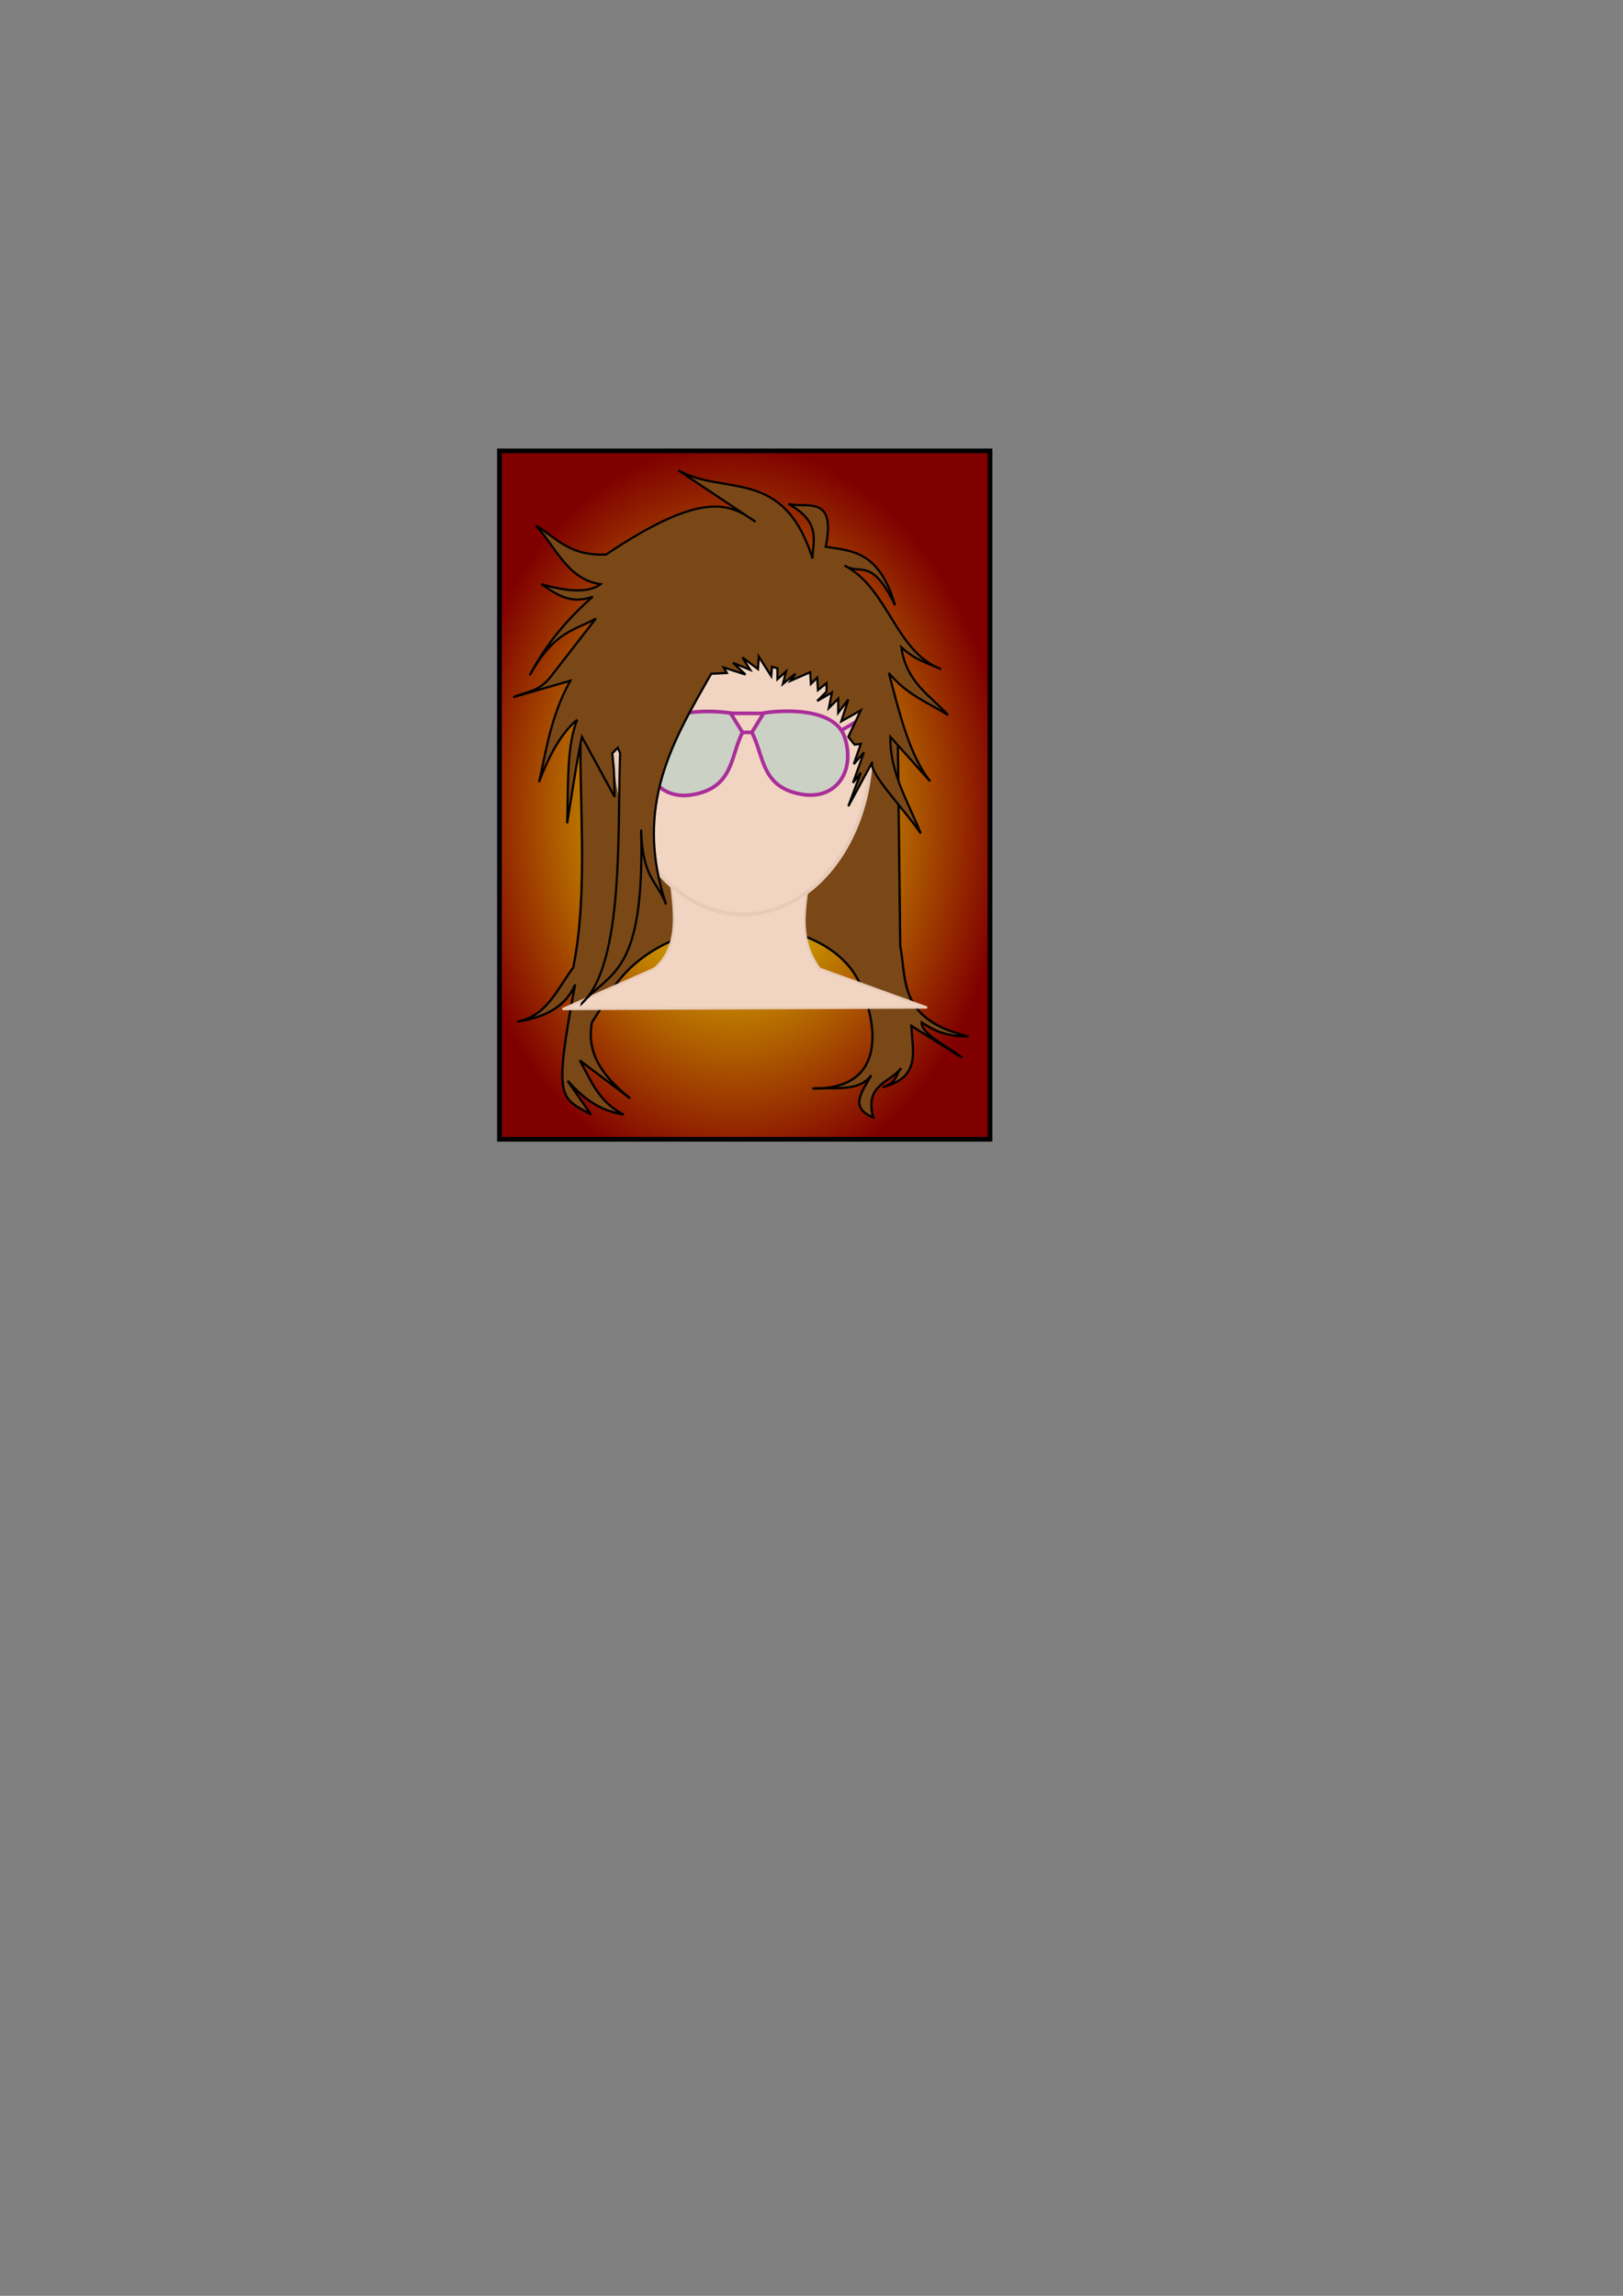 <?xml version="1.0" encoding="UTF-8" standalone="no"?>
<!-- Created with Inkscape (http://www.inkscape.org/) -->

<svg
   xmlns:dc="http://purl.org/dc/elements/1.1/"
   xmlns:cc="http://creativecommons.org/ns#"
   xmlns:rdf="http://www.w3.org/1999/02/22-rdf-syntax-ns#"
   xmlns:svg="http://www.w3.org/2000/svg"
   xmlns="http://www.w3.org/2000/svg"
   xmlns:xlink="http://www.w3.org/1999/xlink"
   xmlns:sodipodi="http://sodipodi.sourceforge.net/DTD/sodipodi-0.dtd"
   xmlns:inkscape="http://www.inkscape.org/namespaces/inkscape"
   width="210mm"
   height="297mm"
   viewBox="0 0 744.094 1052.362"
   id="svg2"
   version="1.1"
   inkscape:version="0.91 r13725"
   sodipodi:docname="12.svg"
   inkscape:export-filename="C:\Users\Andrea\Desktop\quien es quien\img\12.png"
   inkscape:export-xdpi="90"
   inkscape:export-ydpi="90">
  <rect x="0" y="0" width="744.094" height="1052.362" fill="#808080" stroke="none"/>
  <defs
     id="defs4">
    <radialGradient
       inkscape:collect="always"
       xlink:href="#linearGradient4311"
       id="radialGradient4317"
       cx="130.246"
       cy="406.225"
       fx="130.246"
       fy="406.225"
       r="105.107"
       gradientTransform="matrix(1.205,-0.02,0.028,1.621,167.536,-282.192)"
       gradientUnits="userSpaceOnUse" />
    <linearGradient
       inkscape:collect="always"
       id="linearGradient4311">
      <stop
         style="stop-color:#ffff00;stop-opacity:1"
         offset="0"
         id="stop4313" />
      <stop
         style="stop-color:#800000;stop-opacity:1"
         offset="1"
         id="stop4315" />
    </linearGradient>
  </defs>
  <sodipodi:namedview
     id="base"
     pagecolor="#ffffff"
     bordercolor="#666666"
     borderopacity="1.0"
     inkscape:pageopacity="0.0"
     inkscape:pageshadow="2"
     inkscape:zoom="1.979899"
     inkscape:cx="226.0345"
     inkscape:cy="636.37973"
     inkscape:document-units="px"
     inkscape:current-layer="layer1"
     showgrid="false"
     inkscape:window-width="1920"
     inkscape:window-height="1017"
     inkscape:window-x="-8"
     inkscape:window-y="-8"
     inkscape:window-maximized="1" />
  <g
     inkscape:label="Capa 1"
     inkscape:groupmode="layer"
     id="layer1">
    <rect
       style="fill:url(#radialGradient4317);fill-opacity:1;fill-rule:evenodd;stroke:#000000;stroke-width:2.16;stroke-linecap:butt;stroke-linejoin:miter;stroke-miterlimit:4;stroke-dasharray:none;stroke-opacity:1"
       id="rect3347"
       width="224.9"
       height="315.554"
       x="228.982"
       y="206.671"
       ry="0" />
    <path
       style="fill:#7a4816;fill-opacity:1;fill-rule:evenodd;stroke:#000000;stroke-width:1.041px;stroke-linecap:butt;stroke-linejoin:miter;stroke-opacity:1"
       d="m 266.248,330.883 c -0.936,37.613 3.634,77.299 -3.427,112.606 -7.3,9.712 -12.045,22.313 -25.7,24.844 12.319,-1.97 22.205,-6.557 26.557,-17.101 -10.336,54.567 -6.358,51.649 7.282,59.691 l -10.708,-15.487 c 6.449,7.077 13.616,13.504 25.7,15.487 -11.612,-5.82 -14.996,-15.772 -20.132,-24.844 l 23.13,17.423 c -11.966,-9.491 -20.352,-20.226 -17.562,-34.846 l 10.708,-17.101 c 26.713,-36.875 94.586,-34.687 111.368,-2.259 8.64,18.551 14.408,50.111 -20.989,49.688 9.745,-0.773 21.439,1.758 26.985,-6.13 -3.84,7.119 -10.578,14.706 0.857,19.359 -4.005,-15.16 7.705,-15.851 12.85,-22.586 -2.832,2.908 -1.401,6.619 -8.567,8.712 18.184,-4.48 13.52,-17.059 13.278,-28.071 l 23.13,14.519 c -6.778,-5.378 -18.75,-10.755 -18.419,-16.133 5.144,3.353 10.665,6.479 21.417,6.453 -32.287,-7.774 -28.238,-25.686 -31.269,-41.622 l -1.285,-109.702 z"
       id="path5071"
       inkscape:connector-curvature="0"
       sodipodi:nodetypes="cccccccccccccccccccccccc" />
    <g
       id="g3401"
       transform="translate(5.733,-9.092)">
      <path
         sodipodi:nodetypes="ccccccc"
         inkscape:connector-curvature="0"
         id="path4138"
         d="m 300.714,398.791 c -0.075,18.302 8.874,41.071 -6.429,54.286 L 252.143,471.648 419.286,470.934 370,453.076 c -13.159,-18.095 -3.148,-36.19 -4.286,-54.286 z"
         style="fill:#f1d5c2;fill-opacity:1;fill-rule:evenodd;stroke:#e7cbb8;stroke-width:1px;stroke-linecap:butt;stroke-linejoin:miter;stroke-opacity:1" />
      <path
         d="m 393.698,352.005 a 58.698,76.198 0 0 1 -58.568,76.197 58.698,76.198 0 0 1 -58.827,-75.861 58.698,76.198 0 0 1 58.308,-76.532 58.698,76.198 0 0 1 59.084,75.523"
         sodipodi:open="true"
         sodipodi:end="6.2743539"
         sodipodi:start="0"
         sodipodi:ry="76.197586"
         sodipodi:rx="58.697598"
         sodipodi:cy="352.00507"
         sodipodi:cx="335"
         sodipodi:type="arc"
         id="path3336"
         style="fill:#f1d5c2;fill-opacity:1;fill-rule:nonzero;stroke:#e7cbb8;stroke-width:1.748;stroke-linecap:round;stroke-linejoin:round;stroke-miterlimit:4;stroke-dasharray:none;stroke-opacity:1" />
    </g>
    <g
       id="g4271"
       transform="translate(-190.793,-18.89)"
       style="stroke:#7d0000;stroke-opacity:1" />
    <g
       id="g4341"
       transform="matrix(1.059,-0.003,0.003,1.059,173.622,-36.465)"
       style="stroke:#aa2e98;stroke-width:1.575;stroke-miterlimit:4;stroke-dasharray:none;stroke-opacity:1">
      <path
         style="fill:none;fill-rule:evenodd;stroke:#aa2e98;stroke-width:1.575;stroke-linecap:butt;stroke-linejoin:miter;stroke-miterlimit:4;stroke-dasharray:none;stroke-opacity:1"
         d="m 199.171,351.179 c 5.714,-3.214 6.696,-3.839 6.696,-3.839"
         id="path4254"
         inkscape:connector-curvature="0"
         sodipodi:nodetypes="cc" />
      <path
         style="fill:none;fill-rule:evenodd;stroke:#aa2e98;stroke-width:1.575;stroke-linecap:butt;stroke-linejoin:miter;stroke-miterlimit:4;stroke-dasharray:none;stroke-opacity:1"
         d="m 117.206,351.179 c -5.714,-3.214 -6.696,-3.839 -6.696,-3.839"
         id="path4254-9"
         inkscape:connector-curvature="0"
         sodipodi:nodetypes="cc" />
      <path
         sodipodi:nodetypes="ccccc"
         inkscape:connector-curvature="0"
         id="path4305"
         d="m 116.071,354.951 c 3.856,-14.708 29.498,-12.415 35.268,-11.429 l 5.179,8.393 c -5.355,10.016 -3.704,24.137 -22.232,26.964 -14.126,2.068 -22.302,-9.808 -18.214,-23.929 z"
         style="fill:#3bbfd3;fill-opacity:0.204;fill-rule:evenodd;stroke:#aa2e98;stroke-width:1.575;stroke-linecap:butt;stroke-linejoin:miter;stroke-miterlimit:4;stroke-dasharray:none;stroke-opacity:1" />
      <path
         style="fill:#3bbfd3;fill-opacity:0.204;fill-rule:evenodd;stroke:#aa2e98;stroke-width:1.575;stroke-linecap:butt;stroke-linejoin:miter;stroke-miterlimit:4;stroke-dasharray:none;stroke-opacity:1"
         d="m 200.988,354.951 c -3.856,-14.708 -29.498,-12.415 -35.268,-11.429 l -5.179,8.393 c 5.355,10.016 3.704,24.137 22.232,26.964 14.126,2.068 22.302,-9.808 18.214,-23.929 z"
         id="path4325"
         inkscape:connector-curvature="0"
         sodipodi:nodetypes="ccccc" />
      <path
         inkscape:connector-curvature="0"
         id="path4327"
         d="m 150.893,343.612 14.911,0.089"
         style="fill:none;fill-rule:evenodd;stroke:#aa2e98;stroke-width:1.575;stroke-linecap:butt;stroke-linejoin:miter;stroke-miterlimit:4;stroke-dasharray:none;stroke-opacity:1" />
      <path
         inkscape:connector-curvature="0"
         id="path4329"
         d="m 155.746,351.893 5.443,0"
         style="fill:none;fill-rule:evenodd;stroke:#aa2e98;stroke-width:1.575;stroke-linecap:butt;stroke-linejoin:miter;stroke-miterlimit:4;stroke-dasharray:none;stroke-opacity:1" />
    </g>
    <path
       style="fill:#7a4816;fill-opacity:1;fill-rule:evenodd;stroke:#000000;stroke-width:1px;stroke-linecap:butt;stroke-linejoin:miter;stroke-opacity:1"
       d="m 266.792,459.906 c 13.088,-14.854 28.841,-12.808 27.143,-79.643 0.612,22.621 7.438,23.491 11.429,34.286 -15.081,-45.289 3.372,-75.248 20.714,-105.714 l 7.143,-0.357 -1.429,-2.5 10,3.214 -5.714,-5.357 7.857,3.214 -3.571,-5.714 7.143,5.357 0.357,-5.714 5.714,8.929 0.357,-4.286 2.5,0.714 0,5 3.929,-3.571 -1.429,5.714 5.714,-4.643 -2.143,3.214 8.929,-3.929 0.357,5.357 2.857,-2.857 0.357,5.714 3.929,-3.214 0,3.929 -4.286,4.286 6.786,-3.929 -1.429,7.143 4.286,-4.286 0,6.429 4.643,-6.071 -3.214,10 8.929,-5 -5.714,12.143 2.857,3.571 2.857,-0.357 -3.214,9.286 4.643,-5.357 -5,13.929 3.571,-4.643 -5.714,15.357 11.071,-20.357 c -2.506,4.361 14.762,21.905 22.143,32.857 -5.771,-14.44 -14.298,-28.092 -13.929,-44.286 l 18.214,20.357 c -9.523,-12.048 -14.006,-31.153 -18.929,-49.643 8.313,10.1 17.965,13.511 27.143,19.286 -7.951,-8.809 -19.104,-14.798 -21.429,-31.071 6.798,6.239 12.286,7.241 18.214,10 -21.052,-7.992 -24.018,-36.961 -44.286,-47.5 7.494,4.791 12.342,-4.31 23.214,18.214 -7.388,-24.967 -19.794,-24.837 -31.786,-26.786 4.905,-24.247 -8.809,-17.461 -17.143,-19.643 15.152,8.333 11.269,16.667 11.071,25 -13.293,-42.185 -40.534,-28.577 -61.429,-40.357 l 35.357,23.571 c -11.694,-8.225 -23.822,-14.992 -68.571,15 -17.252,0.68 -22.721,-7.804 -32.143,-13.214 9.201,9.802 14.473,24.658 29.643,26.786 -5.401,4.053 -15.095,3.555 -27.143,0 6.725,4.452 13.159,9.56 23.571,5.714 -10.871,9.568 -20.904,20.812 -28.929,36.071 11.537,-20.739 20.585,-20.328 30.357,-26.071 l -21.071,27.143 c -5.595,6.771 -11.19,6.413 -16.786,8.929 l 26.071,-7.5 c -8.843,16.156 -10.846,31.173 -14.286,46.429 4.913,-13.206 10.683,-22.983 17.5,-28.571 -5.076,12.38 -4,30.781 -4.643,47.5 2.262,-13.638 4.524,-29.427 6.786,-39.643 l 15,27.5 -0.357,-12.5 -0.714,-7.5 2.5,-2.5 1.071,2.5 c -1.239,35.903 1.886,96.659 -17.5,114.643 z"
       id="path5069"
       inkscape:connector-curvature="0"
       sodipodi:nodetypes="ccccccccccccccccccccccccccccccccccccccccccccccccccccccccccccccccccccccccccccc" />
  </g>
</svg>
